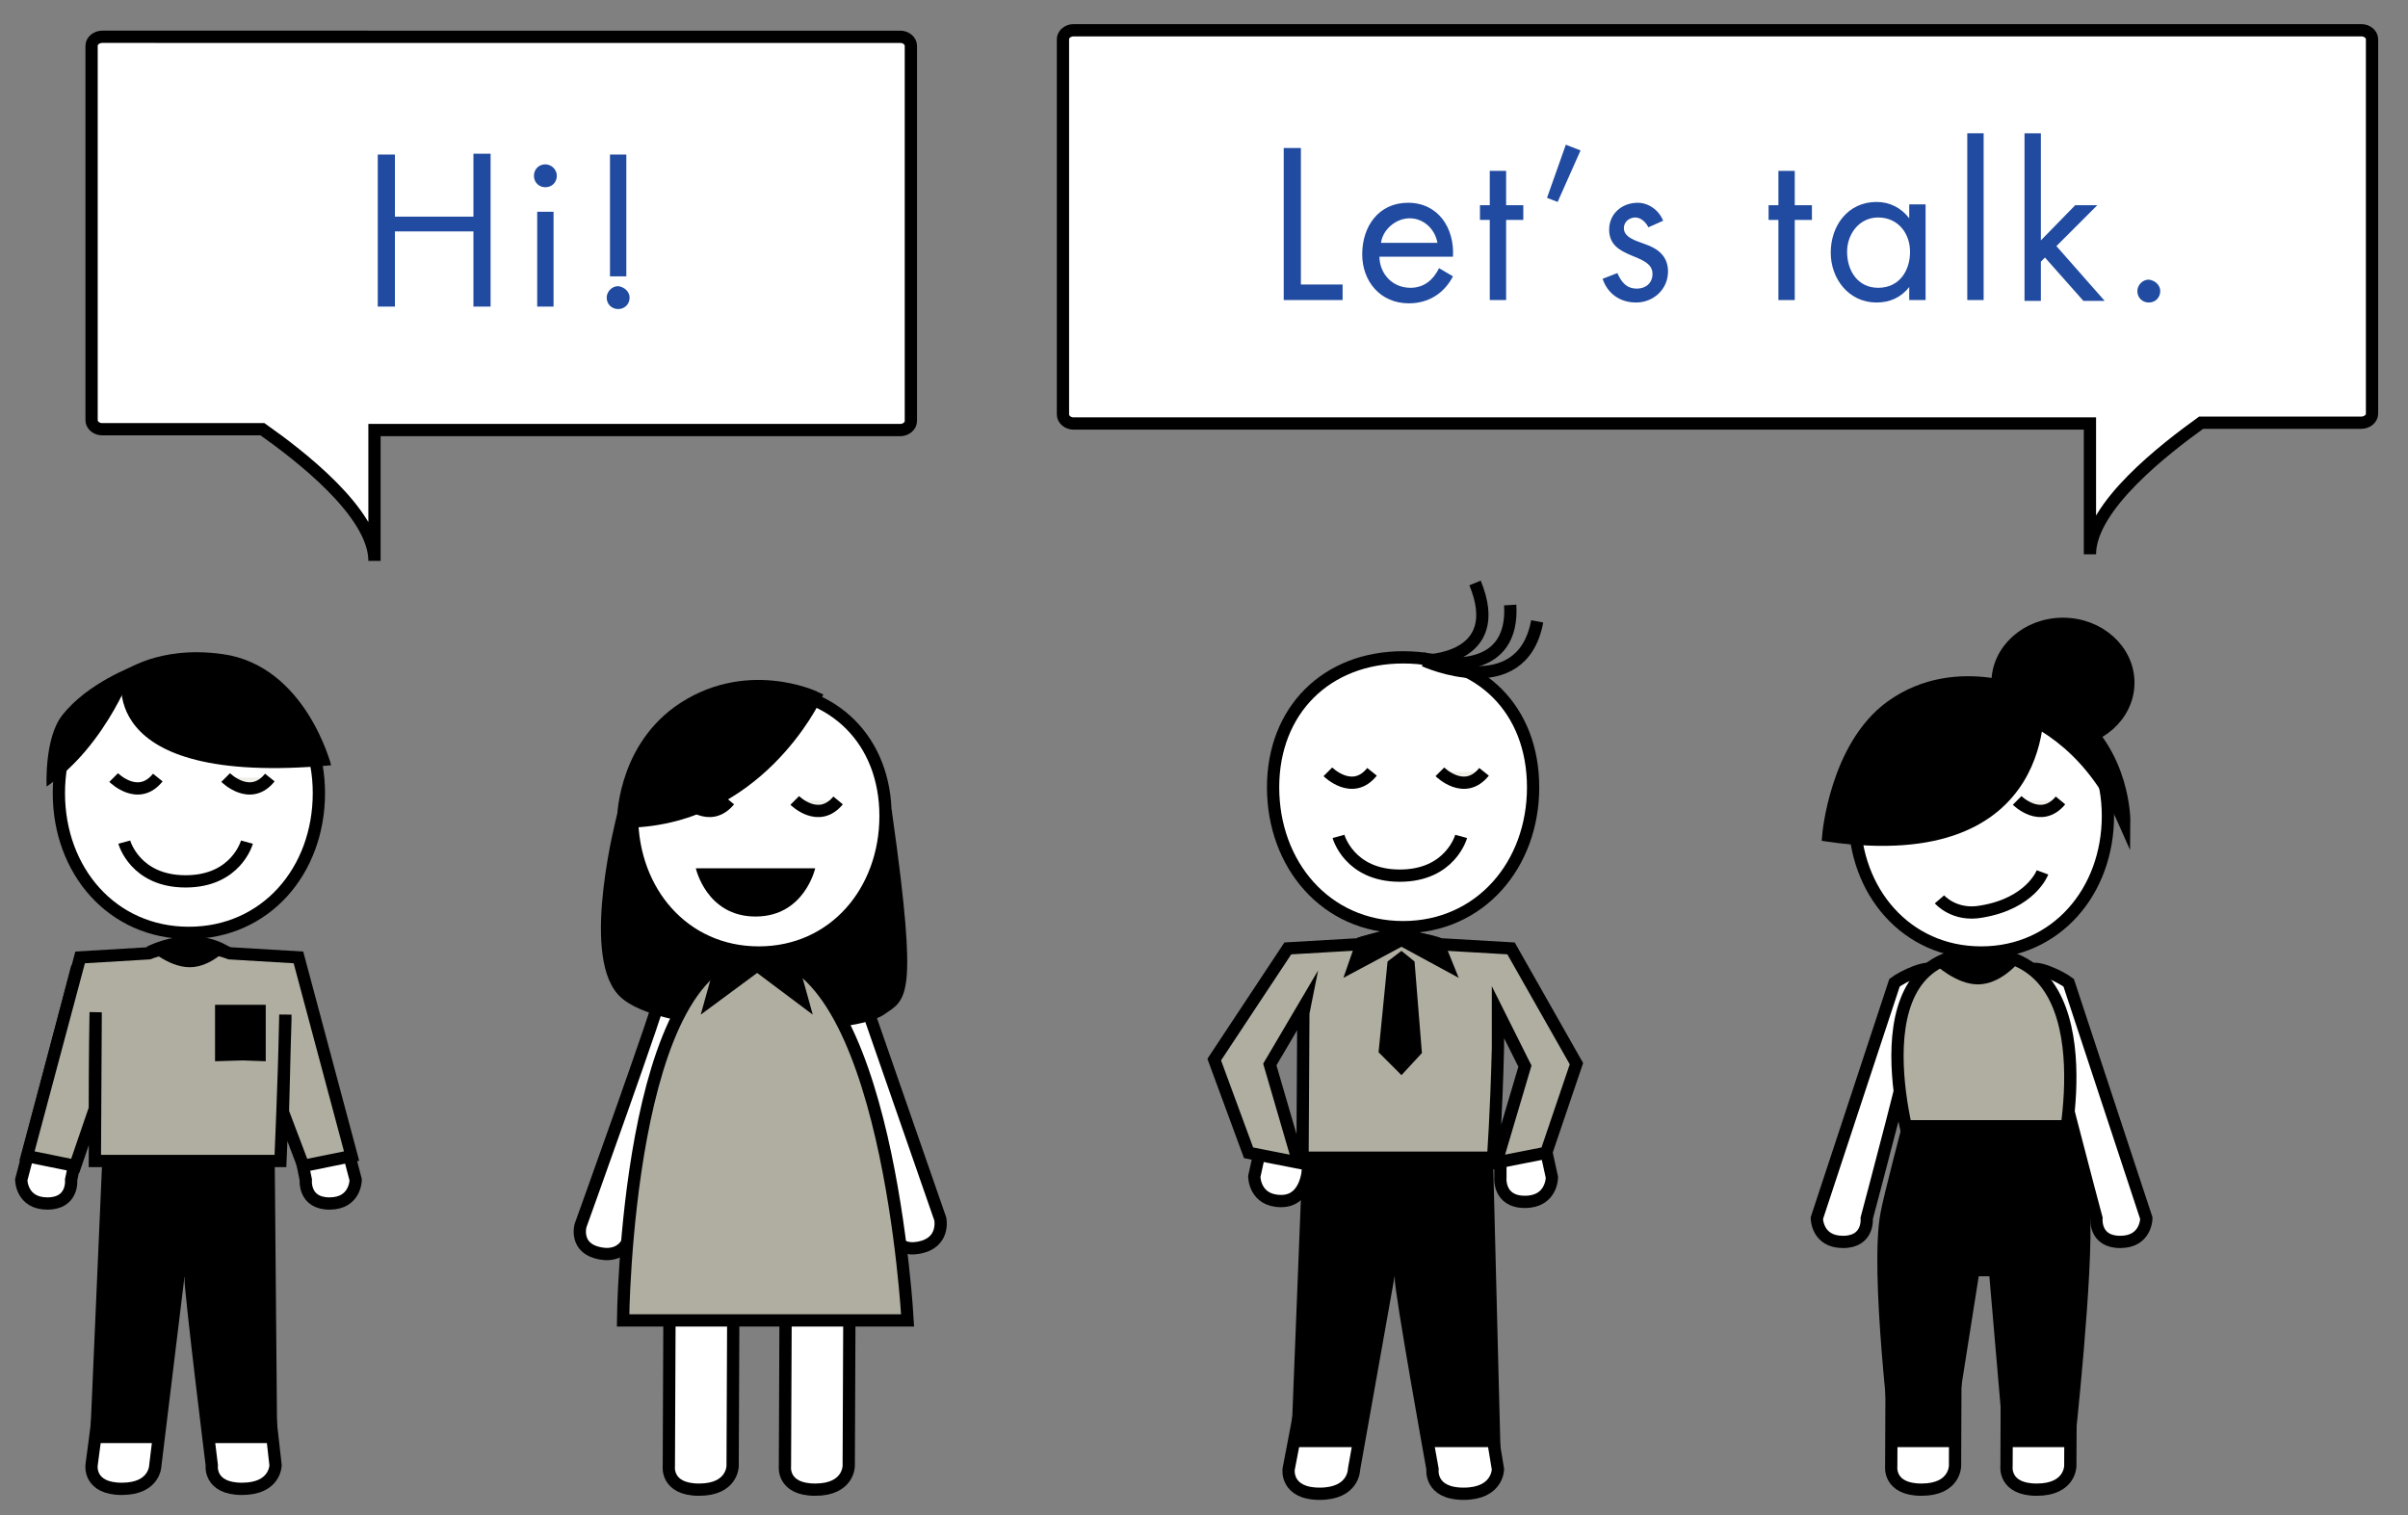<?xml version="1.0" encoding="utf-8"?>
<!-- Generator: Adobe Illustrator 18.1.1, SVG Export Plug-In . SVG Version: 6.00 Build 0)  -->
<!DOCTYPE svg PUBLIC "-//W3C//DTD SVG 1.1//EN" "http://www.w3.org/Graphics/SVG/1.1/DTD/svg11.dtd">
<svg version="1.1" xmlns="http://www.w3.org/2000/svg" xmlns:xlink="http://www.w3.org/1999/xlink" x="0px" y="0px"
	 viewBox="0 0 294.5 185.3" enable-background="new 0 0 294.5 185.3" xml:space="preserve">
<rect x="0" y="0" width="294.5" height="185.3" fill="#808080" stroke="none"/>
<g id="Layer_1">
	<ellipse stroke="#000000" stroke-width="1.5" stroke-miterlimit="10" cx="252.3" cy="83.5" rx="8" ry="7.2"/>
	<path fill="#FFFFFF" stroke="#000000" stroke-width="1.5" stroke-miterlimit="10" d="M81.2,120.5c-0.3,1.9-10.2,29.4-10.2,29.4
		s-0.8,2.8,2.4,3.4c3.2,0.6,3.7-2.3,3.7-2.3l10.2-29.4L81.2,120.5z"/>
	<path fill="#FFFFFF" stroke="#000000" stroke-width="1.5" stroke-miterlimit="10" d="M99.3,126.3c0.4,1.9,9.7,24,9.7,24
		s0.3,2.9,3.4,2.3c3.2-0.6,2.6-3.5,2.6-3.5l-11.4-32.8L99.3,126.3z"/>
	<path stroke="#000000" stroke-width="1.5" stroke-miterlimit="10" d="M76.2,99.8c0,0-4.4,16.7,0,21.4s27.6,5.1,31.6,2.2
		c2.2-1.6,3.8-0.9,0.6-23.6H76.2z"/>
	<path fill="#FFFFFF" stroke="#000000" stroke-width="1.5" stroke-miterlimit="10" d="M108.3,99.8c0,9.2-6.3,16.7-15.5,16.7
		S77.3,109,77.3,99.8s6.3-15.5,15.5-15.5S108.3,90.6,108.3,99.8z"/>
	<path stroke="#000000" stroke-width="1.5" stroke-miterlimit="10" d="M99.7,85.3c0,0-7.1,15.2-23.5,15.2c0,0-0.1-8.4,6.7-13.4
		C91.1,81.2,99.7,85.3,99.7,85.3z"/>
	<path d="M85.1,106.2h14.6c0,0-1.3,5.9-7.3,5.9S85.1,106.2,85.1,106.2z"/>
	<path fill="#FFFFFF" stroke="#000000" stroke-width="1.5" stroke-miterlimit="10" d="M81.9,155.7c0,2-0.1,23.6-0.1,23.6
		s-0.4,2.9,3.7,2.9s4.1-2.9,4.1-2.9l0.1-23.6L81.9,155.7z"/>
	<path fill="#FFFFFF" stroke="#000000" stroke-width="1.5" stroke-miterlimit="10" d="M96.1,155.7c0,2-0.1,23.6-0.1,23.6
		s-0.4,2.9,3.7,2.9c4.1,0,4.1-2.9,4.1-2.9l0.1-23.6L96.1,155.7z"/>
	<path fill="#B0AEA1" stroke="#000000" stroke-width="1.5" stroke-miterlimit="10" d="M92.6,116.6c16,0,18.4,44.9,18.4,44.9H76.2
		C76.2,161.5,76.6,116.6,92.6,116.6z"/>
	<path d="M87.4,118l-1.7,6.1l6.9-5.1l6.8,5.1l-1.8-6.5c0,0-3.9-1.3-5.2-1.3C91.1,116.3,87.4,118,87.4,118z"/>
	<path fill="#EFEFE7" stroke="#000000" stroke-width="1.5" stroke-miterlimit="10" d="M97.2,97.9c0,0,2.9,2.9,5.3,0"/>
	<path fill="none" stroke="#000000" stroke-width="1.5" stroke-miterlimit="10" d="M83.9,97.9c0,0,2.9,2.9,5.3,0"/>
	<path fill="#FFFFFF" stroke="#000000" stroke-width="1.5" stroke-miterlimit="10" d="M250.1,123.5c0,2,6.3,25.5,6.3,25.5
		s-0.3,2.9,2.9,2.9c3.2,0,3.2-2.9,3.2-2.9l-9.5-28.8c-0.9-0.7-4.3-2.4-4.9-1.4C247.6,120,250.1,123.5,250.1,123.5z"/>
	<path fill="#FFFFFF" stroke="#000000" stroke-width="1.5" stroke-miterlimit="10" d="M234.6,123.5c0,2-6.3,25.5-6.3,25.5
		s0.3,2.9-2.9,2.9c-3.2,0-3.2-2.9-3.2-2.9l9.5-28.8c0.9-0.7,4.3-2.4,4.9-1.4C237.1,120,234.6,123.5,234.6,123.5z"/>
	<path fill="#FFFFFF" stroke="#000000" stroke-width="1.5" stroke-miterlimit="10" d="M257.8,99.8c0,9.2-6.3,16.7-15.5,16.7
		c-9.2,0-15.5-7.5-15.5-16.7s6.3-15.5,15.5-15.5C251.5,84.3,257.8,90.6,257.8,99.8z"/>
	<path stroke="#000000" stroke-width="1.5" stroke-miterlimit="10" d="M249.2,85.3c0,0,2.2,20.9-25.6,16.9c0,0,0.9-10.9,7.7-15.8
		C239.5,80.5,249.2,85.3,249.2,85.3z"/>
	<path stroke="#000000" stroke-width="1.5" stroke-miterlimit="10" d="M236.3,85.3c0,0,16-1.8,23.5,15.2c0,0,0.1-8.4-6.7-13.4
		C244.9,81.2,236.3,85.3,236.3,85.3z"/>
	<path fill="#FFFFFF" stroke="#000000" stroke-width="1.5" stroke-miterlimit="10" d="M231.4,155.7c0,2-0.1,23.6-0.1,23.6
		s-0.4,2.9,3.7,2.9c4.1,0,4.1-2.9,4.1-2.9l0.1-23.6L231.4,155.7z"/>
	<path fill="#FFFFFF" stroke="#000000" stroke-width="1.5" stroke-miterlimit="10" d="M245.5,155.7c0,2-0.1,23.6-0.1,23.6
		s-0.4,2.9,3.7,2.9c4.1,0,4.1-2.9,4.1-2.9l0.1-23.6L245.5,155.7z"/>
	<path fill="#B0AEA1" stroke="#000000" stroke-width="1.5" stroke-miterlimit="10" d="M242.1,116.6c16,0,10,25,10,25h-18
		C234,141.6,226.1,116.6,242.1,116.6z"/>
	<path fill="#EFEFE7" stroke="#000000" stroke-width="1.5" stroke-miterlimit="10" d="M246.7,97.9c0,0,2.9,2.9,5.3,0"/>
	<path fill="none" stroke="#000000" stroke-width="1.5" stroke-miterlimit="10" d="M233.4,97.9c0,0,2.9,2.9,5.3,0"/>
	<path fill="#FFFFFF" stroke="#000000" stroke-width="1.5" stroke-miterlimit="10" d="M159.5,140.6c0.7,1.6,0.5,2,0.5,2
		s0,4.3-3.3,4.3c-3.3,0-3.3-3-3.3-3l0.9-4.1L159.5,140.6z"/>
	<path fill="#FFFFFF" stroke="#000000" stroke-width="1.5" stroke-miterlimit="10" d="M183.5,141.2c0,2,0,2.8,0,2.8s-0.3,3,3,3
		c3.3,0,3.3-3,3.3-3l-0.9-4.1L183.5,141.2z"/>
	<path fill="#B0AEA1" stroke="#000000" stroke-width="1.5" stroke-miterlimit="10" d="M159.4,123.9l-0.1,17.7h23.3
		c0,0,0.4-5.1,0.6-13.5l0-4.3l3.3,6.6l-3.5,11.8l6.1-1.2l3.7-10.9l-8-14.1l-8.6-0.5c-1.4-0.5-3-0.8-4.8-0.8h-0.5
		c-1.9,0-3.5,0.3-4.8,0.8l-8.6,0.5l-9,13.6l4.2,11.4l6.1,1.2l-3.5-12l4.3-7.3L159.4,123.9z"/>
	<path fill="#FFFFFF" stroke="#000000" stroke-width="1.5" stroke-miterlimit="10" d="M187.5,96.3c0,9.5-6.5,17.1-15.9,17.1
		c-9.5,0-15.9-7.7-15.9-17.1s6.5-15.9,15.9-15.9C181.1,80.4,187.5,86.8,187.5,96.3z"/>
	<path fill="none" stroke="#000000" stroke-width="1.5" stroke-miterlimit="10" d="M163.7,102.3c0,0,1.3,4.8,7.5,4.8
		s7.5-4.8,7.5-4.8"/>
	<path fill="#FFFFFF" stroke="#000000" stroke-width="1.5" stroke-miterlimit="10" d="M161.8,156.1c0,2-4.2,23.6-4.2,23.6
		s-0.4,3,3.8,3c4.2,0,4.2-3,4.2-3l4.2-23.6L161.8,156.1z"/>
	<path fill="#FFFFFF" stroke="#000000" stroke-width="1.5" stroke-miterlimit="10" d="M171.3,156.1c0,2,3.9,23.6,3.9,23.6
		s-0.4,3,3.8,3c4.2,0,4.2-3,4.2-3l-3.9-23.6L171.3,156.1z"/>
	<path d="M166,114.7l-1.7,4.9l7.1-3.8l7,3.8l-1.9-4.7c0,0-4-1.3-5.3-1.4C169.8,113.5,166,114.7,166,114.7z"/>
	<path fill="#EFEFE7" stroke="#000000" stroke-width="1.5" stroke-miterlimit="10" d="M176.1,94.4c0,0,3,3,5.4,0"/>
	<path fill="none" stroke="#000000" stroke-width="1.5" stroke-miterlimit="10" d="M162.4,94.4c0,0,3,3,5.4,0"/>
	<polygon points="159.3,141.6 182.6,141.6 183.5,177 174.7,177 171.4,156.1 170,156.1 166.7,177 157.9,177 	"/>
	<path d="M232.8,137h20c0,0,2.6,9.4,2.8,11.1c0.5,7.2-1.9,28.9-1.9,28.9h-8.6l-1.8-20.9H242l-3.3,20.9h-7.4c0,0-2.7-21.7-1.3-28.7
		C230.3,146.5,232.8,137,232.8,137z"/>
	<path fill="none" stroke="#000000" stroke-width="1.5" stroke-miterlimit="10" d="M174.2,80.8c0,0,11.9,5.4,13.8-4.8"/>
	<path fill="none" stroke="#000000" stroke-width="1.5" stroke-miterlimit="10" d="M173.9,80.5c3.2,1.1,11.3,1.8,10.8-6.5"/>
	<path fill="none" stroke="#000000" stroke-width="1.5" stroke-miterlimit="10" d="M174.2,80.8c0,0,10.1,0,6.2-9.5"/>
	<polygon points="171.4,116.3 169.7,117.6 168.6,128.7 171.4,131.5 173.9,128.8 173,117.6 	"/>
	<path fill="#FFFFFF" stroke="#000000" stroke-width="1.5" stroke-miterlimit="10" d="M39,97c0,9.5-6.5,17.1-15.9,17.1
		S7.2,106.5,7.2,97s6.5-15.9,15.9-15.9S39,87.6,39,97z"/>
	<path fill="none" stroke="#000000" stroke-width="1.5" stroke-miterlimit="10" d="M15.2,103c0,0,1.3,4.8,7.5,4.8s7.5-4.8,7.5-4.8"
		/>
	<path fill="#EFEFE7" stroke="#000000" stroke-width="1.5" stroke-miterlimit="10" d="M27.6,95.1c0,0,3,3,5.4,0"/>
	<path fill="none" stroke="#000000" stroke-width="1.5" stroke-miterlimit="10" d="M13.9,95.1c0,0,3,3,5.4,0"/>
	<path d="M236.6,117.9c0,0,2.6,2.5,5.3,2.5s4.8-2.5,4.8-2.5S242.8,115.1,236.6,117.9z"/>
	<path fill="none" stroke="#000000" stroke-width="1.5" stroke-miterlimit="10" d="M237.2,110c0,0,1.8,2.1,5.1,1.5
		c6.1-1,7.5-4.8,7.5-4.8"/>
	<path d="M15,82.2c0,0-4.1,14.1,25.5,11.4c0,0-3.1-12.2-13.3-13.6C19.3,78.9,15,82.2,15,82.2z"/>
	<path d="M16.5,81.4c0,0-3.3,9.7-10.8,14.8c0,0-0.3-5.9,1.9-8.7C10.7,83.5,16.5,81.4,16.5,81.4z"/>
	<path fill="#FFFFFF" stroke="#000000" stroke-width="1.5" stroke-miterlimit="10" d="M13.6,118.8c0,2-4.9,25.5-4.9,25.5
		s0.3,2.9-2.9,2.9c-3.2,0-3.2-2.9-3.2-2.9l6.7-25.5L13.6,118.8z"/>
	<path fill="#FFFFFF" stroke="#000000" stroke-width="1.5" stroke-miterlimit="10" d="M32.5,118.8c0,2,4.9,25.5,4.9,25.5
		s-0.3,2.9,2.9,2.9c3.2,0,3.2-2.9,3.2-2.9l-6.7-25.5L32.5,118.8z"/>
	<path fill="#B0AEA1" stroke="#000000" stroke-width="1.5" stroke-miterlimit="10" d="M11.7,124.2L11.6,142h22.7c0,0,0.4-9,0.6-17.2
		l0-0.7c-0.1,4.6-0.3,11.9-0.3,11.9l2.5,6.6l5.9-1.2l-6.5-24.3l-8.4-0.5c-1.3-0.5-2.9-0.8-4.7-0.8h-0.5c-1.8,0-3.4,0.3-4.7,0.8
		l-8.4,0.5l-6.5,24.3l5.9,1.2l2.4-7c0,0,0-6.9,0.1-11.8"/>
	<path fill="#FFFFFF" stroke="#000000" stroke-width="1.5" stroke-miterlimit="10" d="M14,156.2c0,2-2.8,23-2.8,23s-0.4,2.9,3.7,2.9
		s4.1-2.9,4.1-2.9l2.8-23L14,156.2z"/>
	<path fill="#FFFFFF" stroke="#000000" stroke-width="1.5" stroke-miterlimit="10" d="M23.3,156.2c0,2,2.6,23,2.6,23
		s-0.4,2.9,3.7,2.9s4.1-2.9,4.1-2.9l-2.6-23L23.3,156.2z"/>
	<polygon points="12.5,142 33.6,142 33.9,176.5 25.9,176.5 23.4,156.2 21.5,156.2 19,176.5 11,176.5 	"/>
	<path d="M17.9,115.8c0,0,2.6,2.5,5.3,2.5s4.8-2.5,4.8-2.5S24.1,112.9,17.9,115.8z"/>
	<polygon points="26.3,122.9 32.5,122.9 32.5,129.8 29.7,129.7 26.3,129.8 	"/>
	<path fill="#FFFFFF" stroke="#000000" stroke-width="1.5" stroke-miterlimit="10" d="M45.8,68.6v-16h64.3c0.7,0,1.3-0.5,1.3-1.1
		V5.6c0-0.6-0.6-1.1-1.3-1.1H12.5c-0.7,0-1.3,0.5-1.3,1.1v45.8c0,0.6,0.6,1.1,1.3,1.1h19.6C36.5,55.6,45.8,62.7,45.8,68.6"/>
	<g>
		<path fill="#214BA0" d="M57.9,26.4v-7.6H60v18.7h-2.1v-9.2h-9.6v9.2h-2.1V18.9h2.1v7.6H57.9z"/>
		<path fill="#214BA0" d="M68.1,21.5c0,0.8-0.6,1.4-1.4,1.4c-0.8,0-1.4-0.6-1.4-1.4c0-0.8,0.6-1.4,1.4-1.4
			C67.4,20.1,68.1,20.7,68.1,21.5z M67.7,37.5h-2V25.9h2V37.5z"/>
		<path fill="#214BA0" d="M77,36.4c0,0.8-0.6,1.4-1.4,1.4c-0.8,0-1.4-0.6-1.4-1.4c0-0.7,0.6-1.4,1.4-1.4C76.4,35.1,77,35.7,77,36.4z
			 M74.6,18.9h2v14.9h-2V18.9z"/>
	</g>
	<path fill="#FFFFFF" stroke="#000000" stroke-width="1.5" stroke-miterlimit="10" d="M255.6,67.8v-16H131.3c-0.7,0-1.3-0.5-1.3-1.1
		V4.8c0-0.6,0.6-1.1,1.3-1.1l157.5,0c0.7,0,1.3,0.5,1.3,1.1v45.8c0,0.6-0.6,1.1-1.3,1.1h-19.6C264.9,54.8,255.6,61.9,255.6,67.8"/>
	<g>
		<path fill="#214BA0" d="M159,34.8h5.2v1.9H157V18.1h2.1V34.8z"/>
		<path fill="#214BA0" d="M168.7,31.3c0,2.2,1.6,3.9,3.8,3.9c1.7,0,2.8-1,3.5-2.4l1.7,1c-1.1,2.1-3,3.3-5.4,3.3
			c-3.5,0-5.7-2.7-5.7-6c0-3.4,2-6.3,5.6-6.3c3.7,0,5.7,3.1,5.5,6.6H168.7z M175.8,29.7c-0.3-1.7-1.7-3-3.4-3c-1.7,0-3.3,1.4-3.5,3
			H175.8z"/>
		<path fill="#214BA0" d="M184.2,36.7h-2v-9.8H181v-1.8h1.2v-4.2h2v4.2h2.1v1.8h-2.1V36.7z"/>
		<path fill="#214BA0" d="M193.3,18.4l-2.8,6.3l-1.3-0.5l2.3-6.5L193.3,18.4z"/>
		<path fill="#214BA0" d="M201.6,27.8c-0.3-0.6-0.9-1.2-1.6-1.2c-0.7,0-1.4,0.5-1.4,1.3c0,1.1,1.3,1.5,2.7,2s2.7,1.4,2.7,3.3
			c0,2.2-1.8,3.8-3.9,3.8c-2,0-3.5-1.1-4.1-2.9l1.8-0.7c0.5,1.1,1.1,1.9,2.4,1.9c1.1,0,1.9-0.7,1.9-1.8c0-2.6-5.3-1.7-5.3-5.4
			c0-2,1.6-3.3,3.5-3.3c1.3,0,2.6,0.9,3.1,2.2L201.6,27.8z"/>
		<path fill="#214BA0" d="M219.5,36.7h-2v-9.8h-1.2v-1.8h1.2v-4.2h2v4.2h2.1v1.8h-2.1V36.7z"/>
		<path fill="#214BA0" d="M235.5,36.7h-2v-1.6h0c-1,1.3-2.4,1.9-4,1.9c-3.4,0-5.6-2.9-5.6-6.1c0-3.3,2.1-6.2,5.6-6.2
			c1.6,0,3,0.7,4,2h0v-1.7h2V36.7z M225.9,30.8c0,2.3,1.3,4.4,3.8,4.4c2.6,0,3.9-2.1,3.9-4.4c0-2.3-1.5-4.2-3.9-4.2
			C227.4,26.6,225.9,28.6,225.9,30.8z"/>
		<path fill="#214BA0" d="M242.6,36.7h-2V16.3h2V36.7z"/>
		<path fill="#214BA0" d="M249.6,29.4l4.2-4.3h2.7l-5,5l5.9,6.7h-2.6l-4.7-5.3l-0.5,0.5v4.8h-2V16.3h2V29.4z"/>
		<path fill="#214BA0" d="M264.2,35.6c0,0.8-0.6,1.4-1.4,1.4c-0.8,0-1.4-0.6-1.4-1.4c0-0.7,0.6-1.4,1.4-1.4
			C263.6,34.3,264.2,34.9,264.2,35.6z"/>
	</g>
</g>
<g id="Layer_2">
</g>
</svg>
